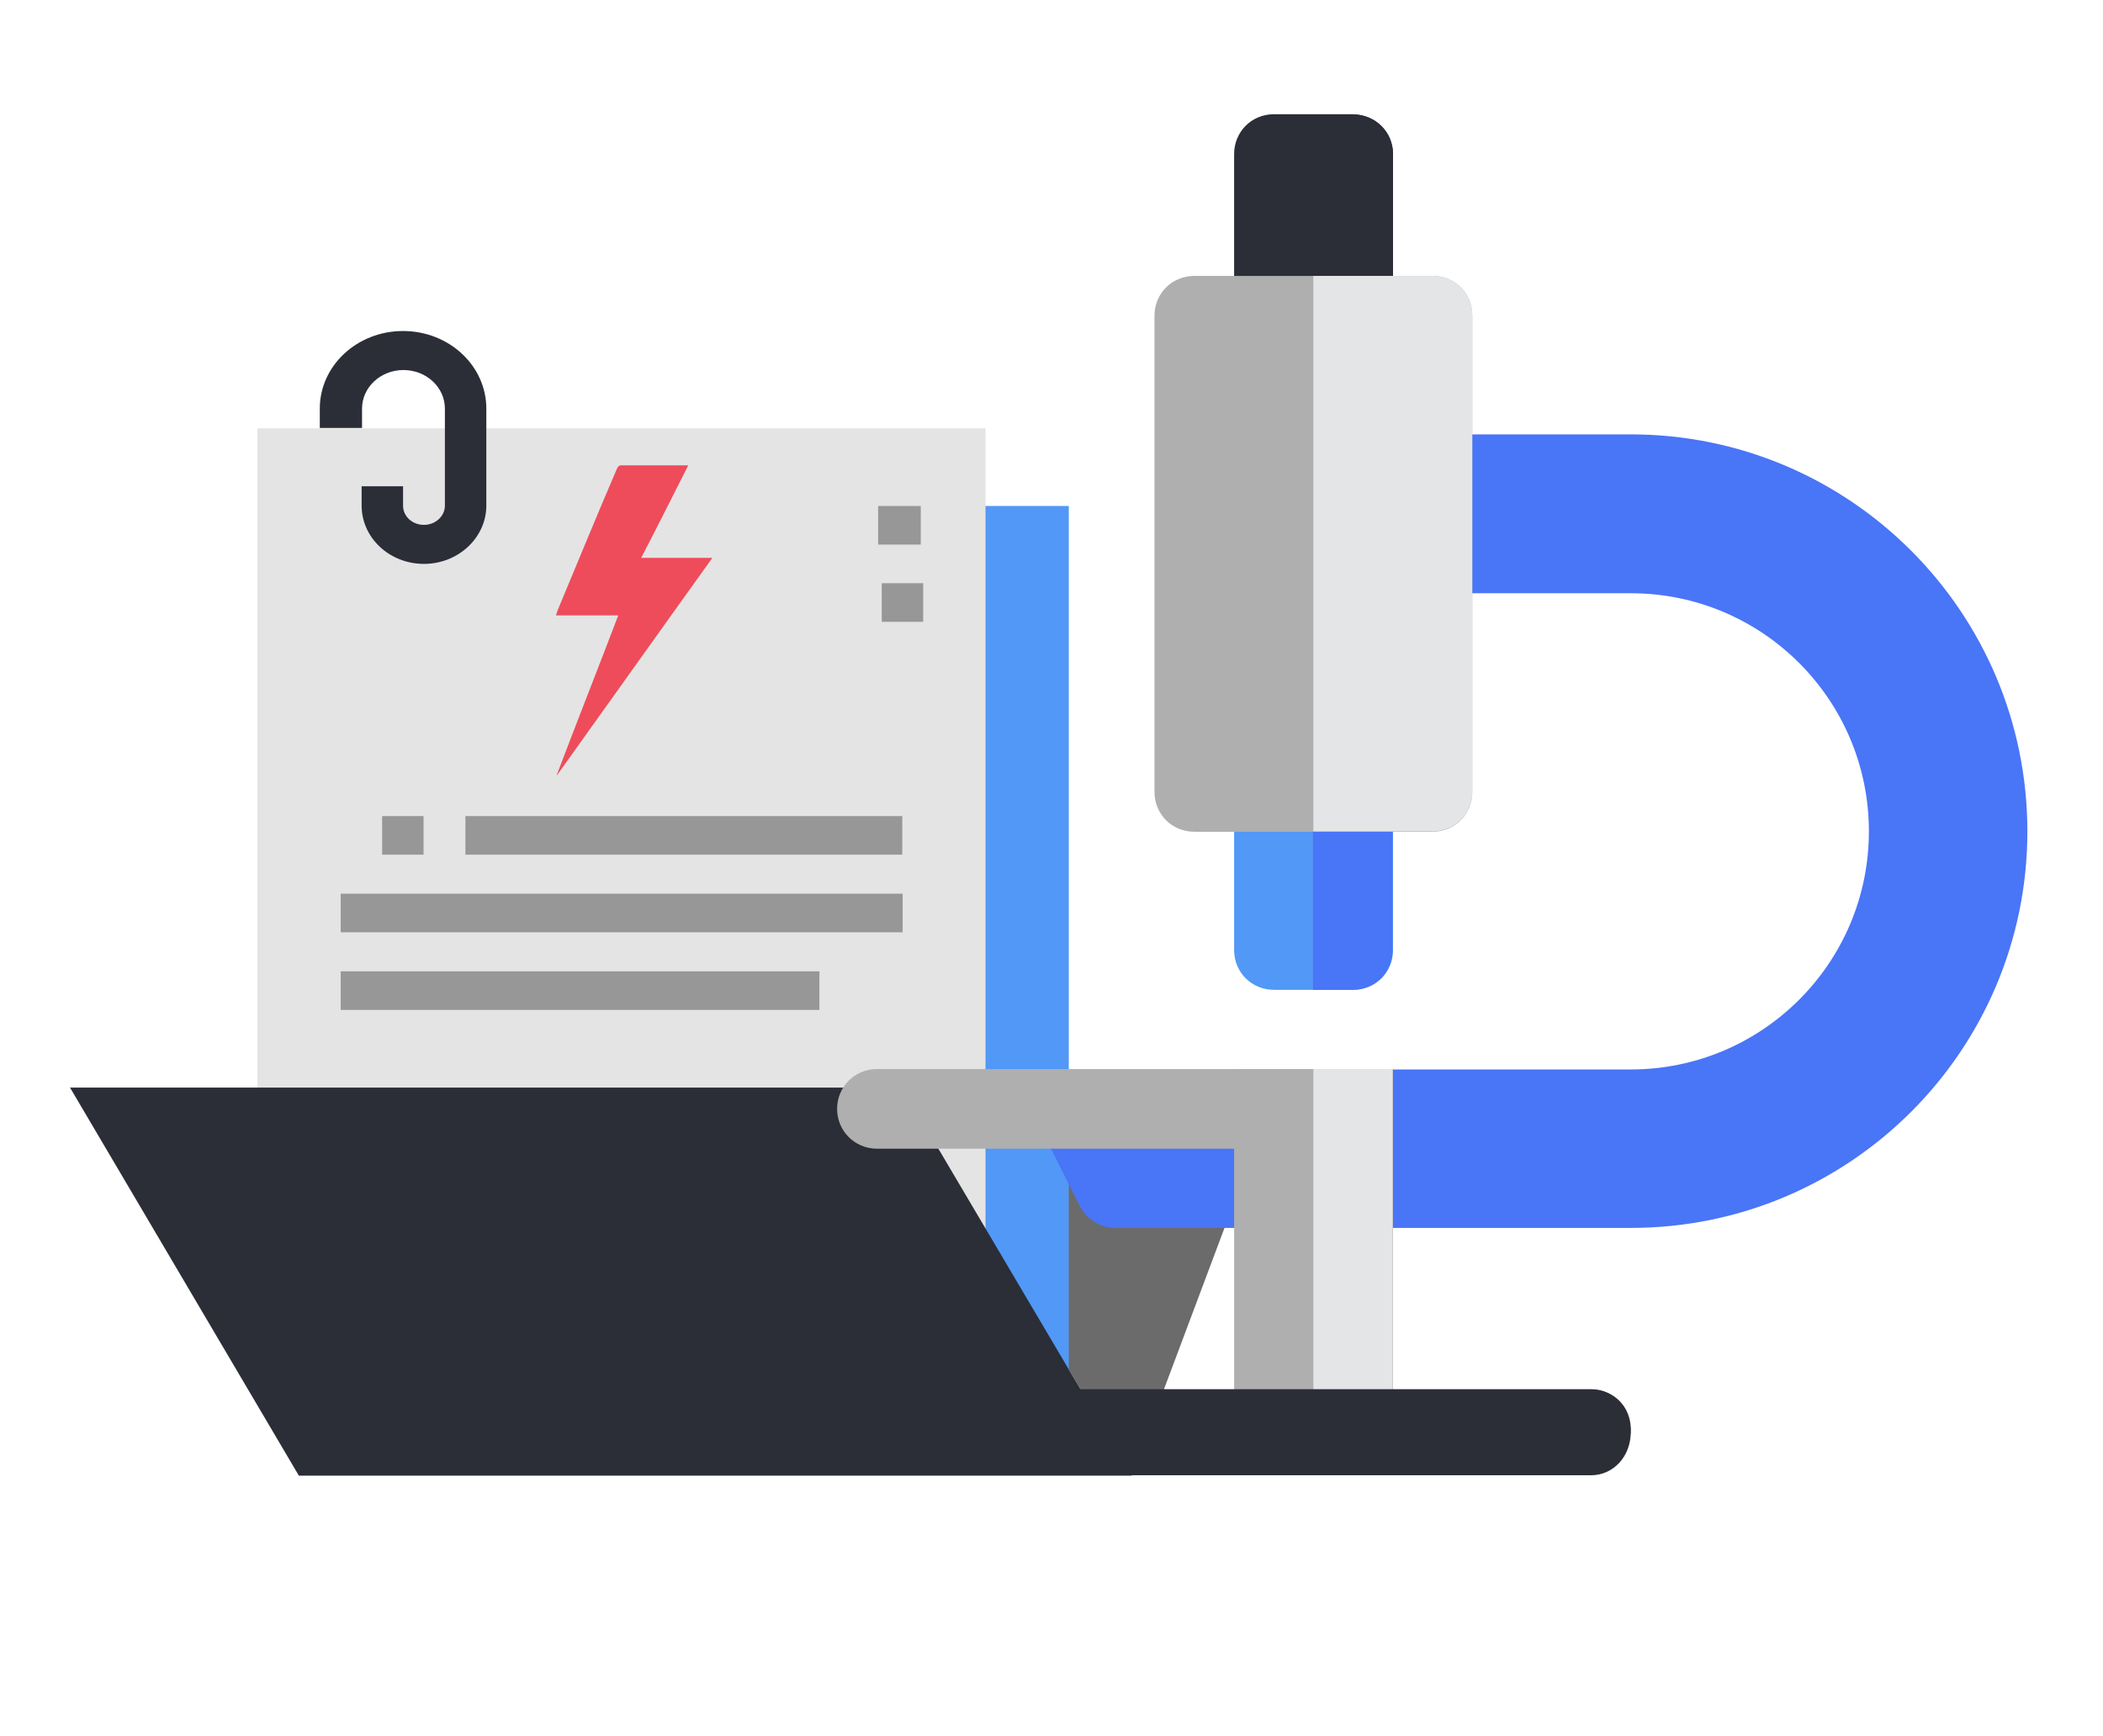 <?xml version="1.0" encoding="utf-8"?>
<!-- Generator: Adobe Illustrator 22.1.0, SVG Export Plug-In . SVG Version: 6.00 Build 0)  -->
<svg version="1.1" id="Слой_1" xmlns="http://www.w3.org/2000/svg" xmlns:xlink="http://www.w3.org/1999/xlink" x="0px" y="0px"
	 viewBox="0 0 522.8 431.7" style="enable-background:new 0 0 522.8 431.7;" xml:space="preserve">
<style type="text/css">
	.st0{fill:#6B6B6B;}
	.st1{fill:#5298F6;}
	.st2{fill:#E4E4E4;}
	.st3{fill:#2B2E36;}
	.st4{fill:#979797;}
	.st5{fill:#4975F7;}
	.st6{fill:#AFAFAF;}
	.st7{fill:#E4E5E6;}
	.st8{fill:#EE4C5A;}
</style>
<g>
	<polygon class="st0" points="281.3,366.9 317.5,270.4 224.3,270.4 	"/>
	<rect x="84.7" y="125.8" class="st1" width="181" height="221.8"/>
	<rect x="64" y="106.5" class="st2" width="181" height="202.5"/>
	<polygon class="st3" points="281.3,366.9 224.3,270.4 17.4,270.4 74.3,366.9 	"/>
	<path class="st3" d="M105.4,140.2c-8.6,0-15.5-6.5-15.5-14.5v-4.8h10.3v4.8c0,2.7,2.3,4.8,5.2,4.8s5.2-2.2,5.2-4.8v-24.1
		c0-5.3-4.6-9.6-10.3-9.6c-5.7,0-10.3,4.3-10.3,9.6v4.8H79.5v-4.8c0-10.7,9.3-19.3,20.7-19.3s20.7,8.6,20.7,19.3v24.1
		C120.9,133.7,113.9,140.2,105.4,140.2z"/>
	<g>
		<rect x="95" y="202.9" class="st4" width="10.3" height="9.6"/>
		<rect x="115.7" y="202.9" class="st4" width="108.6" height="9.6"/>
		<rect x="84.7" y="222.2" class="st4" width="139.7" height="9.6"/>
		<rect x="84.7" y="241.5" class="st4" width="119" height="9.6"/>
		<rect x="218.3" y="125.8" class="st4" width="10.6" height="9.6"/>
		<rect x="219.2" y="145" class="st4" width="10.3" height="9.6"/>
	</g>
	<path class="st5" d="M256.3,275.7l12.1,24.1c1.7,3.3,5.1,5.5,8.8,5.5h39.5v-29.6H256.3z"/>
	<path class="st3" d="M346.3,38.3v50h-39.5v-50c0-5.5,4.3-9.9,9.9-9.9h19.7C341.9,28.5,346.3,32.8,346.3,38.3z"/>
	<path class="st3" d="M346.3,38.3v50h-19.7V28.5h9.9C341.9,28.5,346.3,32.8,346.3,38.3z"/>
	<path class="st1" d="M346.3,186.9v49.3c0,5.5-4.3,9.9-9.9,9.9h-19.7c-5.5,0-9.9-4.3-9.9-9.9v-49.3H346.3z"/>
	<path class="st5" d="M326.5,186.9h19.7v49.3c0,5.5-4.3,9.9-9.9,9.9h-9.9V186.9z"/>
	<path class="st5" d="M405.4,108h-98.6v39.5h98.6c32.7,0,59.2,26.5,59.2,59.2s-26.5,59.2-59.2,59.2h-59.2l-19.7,19.7l19.7,19.7h59.2
		c54.5,0,98.6-44.2,98.6-98.6S459.9,108,405.4,108z"/>
	<path class="st6" d="M306.8,265.8H218c-5.5,0-9.9,4.4-9.9,9.9c0,5.5,4.4,9.9,9.9,9.9h108.5L306.8,265.8z"/>
	<path class="st6" d="M356.1,68.6h-59.2c-5.5,0-9.9,4.3-9.9,9.9v118.4c0,5.5,4.3,9.9,9.9,9.9h59.2c5.5,0,9.9-4.3,9.9-9.9V78.4
		C366,72.9,361.7,68.6,356.1,68.6z"/>
	<path class="st7" d="M366,78.4v118.4c0,5.5-4.3,9.9-9.9,9.9h-29.6V68.6h29.6C361.7,68.6,366,72.9,366,78.4z"/>
	<path class="st6" d="M306.8,265.8h39.5v89.4h-39.5V265.8z"/>
	<path class="st7" d="M326.5,265.8h19.7v89.4h-19.7V265.8z"/>
	<path class="st3" d="M405.4,356.1c0,6-4.3,10.7-9.9,10.7H257.5c-5.5,0-9.9-4.7-9.9-10.7c0-6,4.3-10.7,9.9-10.7h138.1
		C401.1,345.4,405.4,350.1,405.4,356.1z"/>
	<path class="st3" d="M405.4,355.3c0,5.5-4.3,9.9-9.9,9.9h-69v-19.7h69C401.1,345.4,405.4,349.7,405.4,355.3z"/>
	<path class="st8" d="M138.4,192.7c5-13.2,10.2-26.3,15.3-39.7c-5.2,0-10.3,0-15.5,0c0.2-0.5,0.3-0.9,0.4-1.2
		c4.9-11.7,9.7-23.5,14.7-35.1c0.3-0.7,0.6-1.1,1.5-1c5,0,10.2,0,15.2,0c0.3,0,0.6,0,1.1,0c-3.9,7.7-7.7,15.3-11.7,23
		c5.9,0,11.7,0,17.7,0c-13,18.1-25.7,36-38.6,54C138.5,192.8,138.4,192.7,138.4,192.7z"/>
</g>
<g>
</g>
<g>
</g>
<g>
</g>
<g>
</g>
<g>
</g>
</svg>
